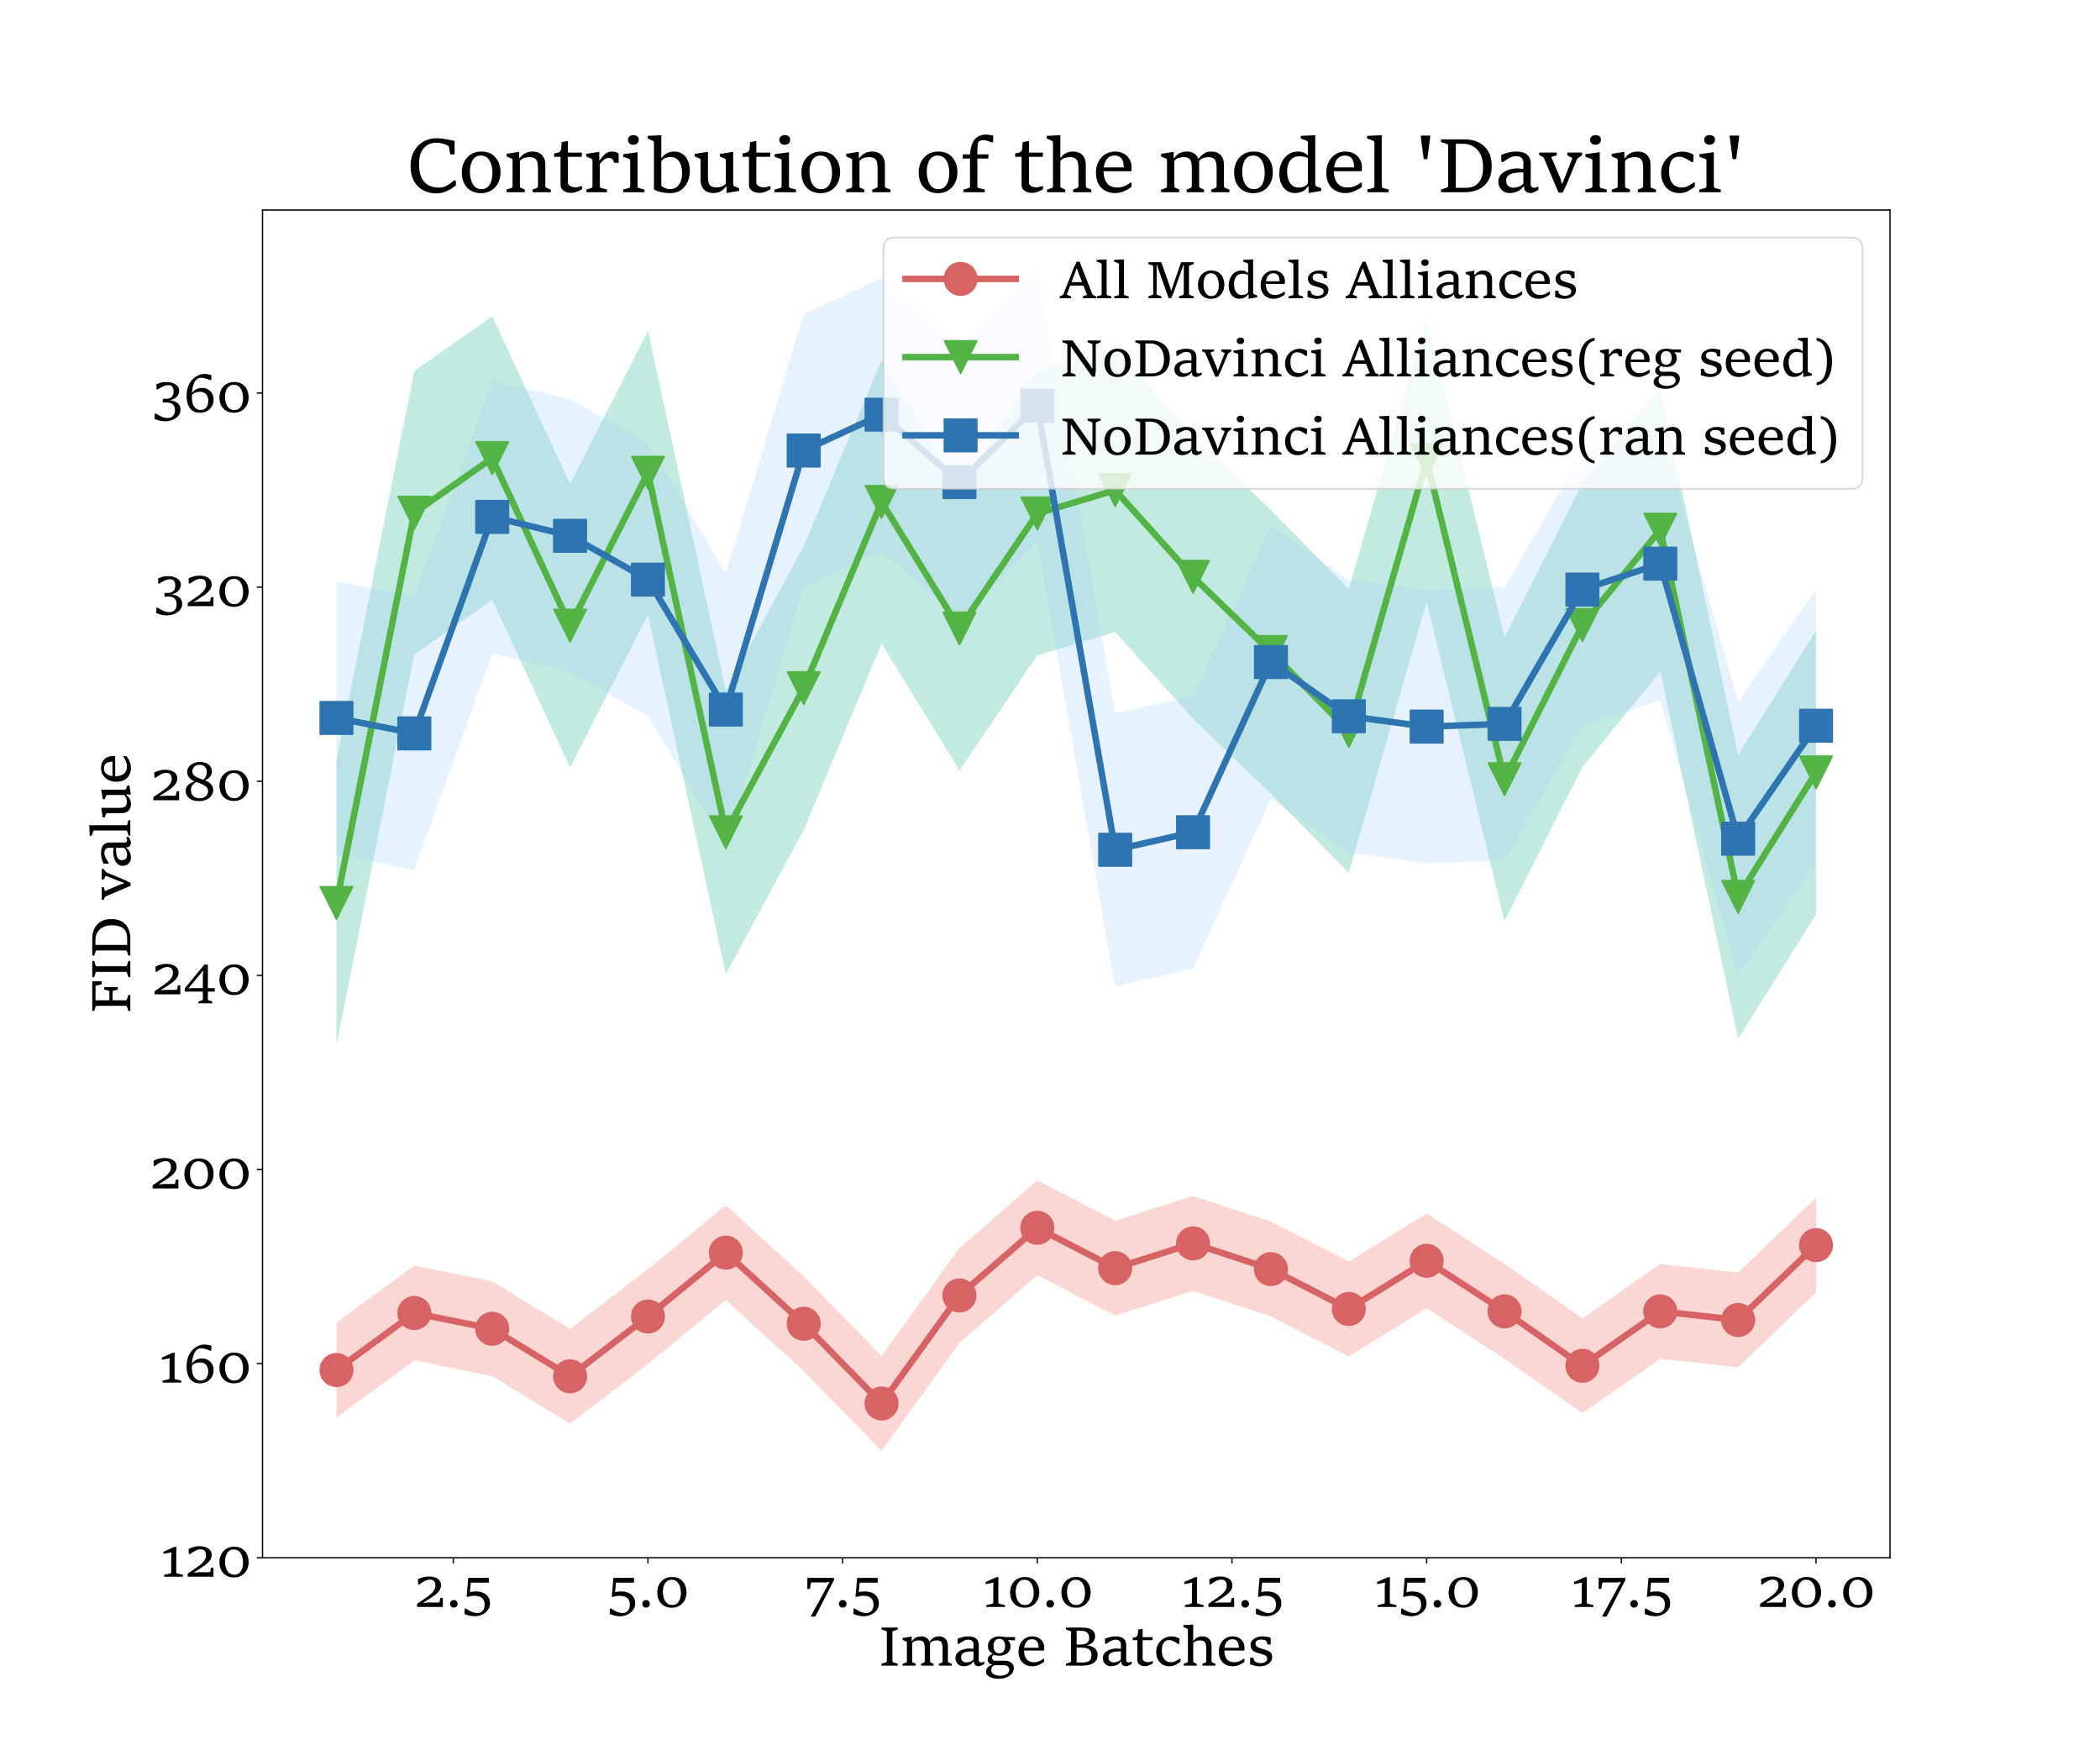 <?xml version="1.0" encoding="utf-8" standalone="no"?>
<!DOCTYPE svg PUBLIC "-//W3C//DTD SVG 1.1//EN"
  "http://www.w3.org/Graphics/SVG/1.1/DTD/svg11.dtd">
<svg xmlns:xlink="http://www.w3.org/1999/xlink" width="1296pt" height="1080pt" viewBox="0 0 1296 1080" xmlns="http://www.w3.org/2000/svg" version="1.1">
 <defs>
  <style type="text/css">*{stroke-linejoin: round; stroke-linecap: butt}</style>
 </defs>
 <g id="figure_1">
  <g id="patch_1">
   <path d="M 0 1080 
L 1296 1080 
L 1296 0 
L 0 0 
z
" style="fill: #ffffff"/>
  </g>
  <g id="axes_1">
   <g id="patch_2">
    <path d="M 162 961.2 
L 1166.4 961.2 
L 1166.4 129.6 
L 162 129.6 
z
" style="fill: #ffffff"/>
   </g>
   <g id="PolyCollection_1">
    <path d="M 207.655 816.145 
L 207.655 874.624 
L 255.712 839.42 
L 303.769 849.158 
L 351.827 878.471 
L 399.884 841.583 
L 447.942 802.192 
L 495.999 846.049 
L 544.056 895.233 
L 592.114 828.586 
L 640.171 786.833 
L 688.229 811.744 
L 736.286 796.46 
L 784.344 812.338 
L 832.401 836.934 
L 880.458 807.217 
L 928.516 838.393 
L 976.573 871.988 
L 1024.631 838.407 
L 1072.688 843.734 
L 1120.745 797.508 
L 1120.745 739.029 
L 1120.745 739.029 
L 1072.688 785.255 
L 1024.631 779.928 
L 976.573 813.509 
L 928.516 779.914 
L 880.458 748.739 
L 832.401 778.455 
L 784.344 753.859 
L 736.286 737.981 
L 688.229 753.266 
L 640.171 728.354 
L 592.114 770.107 
L 544.056 836.754 
L 495.999 787.57 
L 447.942 743.713 
L 399.884 783.104 
L 351.827 819.992 
L 303.769 790.679 
L 255.712 780.942 
L 207.655 816.145 
z
" clip-path="url(#pf6d5e40bae)" style="fill: #ef7a6d; fill-opacity: 0.3"/>
   </g>
   <g id="PolyCollection_2">
    <path d="M 207.655 469.619 
L 207.655 644.685 
L 255.712 403.898 
L 303.769 370.24 
L 351.827 473.599 
L 399.884 379.281 
L 447.942 601.068 
L 495.999 512.161 
L 544.056 397.217 
L 592.114 475.361 
L 640.171 404.382 
L 688.229 390.017 
L 736.286 443.468 
L 784.344 489.831 
L 832.401 538.59 
L 880.458 371.347 
L 928.516 568.336 
L 976.573 473.233 
L 1024.631 414.384 
L 1072.688 640.943 
L 1120.745 564.159 
L 1120.745 389.093 
L 1120.745 389.093 
L 1072.688 465.878 
L 1024.631 239.318 
L 976.573 298.167 
L 928.516 393.27 
L 880.458 196.281 
L 832.401 363.524 
L 784.344 314.765 
L 736.286 268.402 
L 688.229 214.951 
L 640.171 229.317 
L 592.114 300.295 
L 544.056 222.152 
L 495.999 337.095 
L 447.942 426.002 
L 399.884 204.216 
L 351.827 298.533 
L 303.769 195.174 
L 255.712 228.832 
L 207.655 469.619 
z
" clip-path="url(#pf6d5e40bae)" style="fill: #32b897; fill-opacity: 0.3"/>
   </g>
   <g id="PolyCollection_3">
    <path d="M 207.655 358.765 
L 207.655 527.253 
L 255.712 536.769 
L 303.769 403.196 
L 351.827 414.857 
L 399.884 441.883 
L 447.942 522.093 
L 495.999 362.254 
L 544.056 340.111 
L 592.114 381.715 
L 640.171 334.546 
L 688.229 608.594 
L 736.286 597.779 
L 784.344 492.761 
L 832.401 526.208 
L 880.458 532.601 
L 928.516 530.912 
L 976.573 448.067 
L 1024.631 432.026 
L 1072.688 601.756 
L 1120.745 532.051 
L 1120.745 363.564 
L 1120.745 363.564 
L 1072.688 433.268 
L 1024.631 263.538 
L 976.573 279.58 
L 928.516 362.424 
L 880.458 364.114 
L 832.401 357.721 
L 784.344 324.274 
L 736.286 429.291 
L 688.229 440.106 
L 640.171 166.059 
L 592.114 213.228 
L 544.056 171.623 
L 495.999 193.766 
L 447.942 353.605 
L 399.884 273.395 
L 351.827 246.369 
L 303.769 234.708 
L 255.712 368.282 
L 207.655 358.765 
z
" clip-path="url(#pf6d5e40bae)" style="fill: #aad2f9; fill-opacity: 0.3"/>
   </g>
   <g id="PathCollection_1">
    <defs>
     <path id="m4ffcd7ce6c" d="M 0 3 
C 0.796 3 1.559 2.684 2.121 2.121 
C 2.684 1.559 3 0.796 3 0 
C 3 -0.796 2.684 -1.559 2.121 -2.121 
C 1.559 -2.684 0.796 -3 0 -3 
C -0.796 -3 -1.559 -2.684 -2.121 -2.121 
C -2.684 -1.559 -3 -0.796 -3 0 
C -3 0.796 -2.684 1.559 -2.121 2.121 
C -1.559 2.684 -0.796 3 0 3 
z
" style="stroke: #fcac68"/>
    </defs>
    <g clip-path="url(#pf6d5e40bae)">
     <use xlink:href="#m4ffcd7ce6c" x="207.655" y="845.385" style="fill: #fcac68; stroke: #fcac68"/>
     <use xlink:href="#m4ffcd7ce6c" x="255.712" y="810.181" style="fill: #fcac68; stroke: #fcac68"/>
     <use xlink:href="#m4ffcd7ce6c" x="303.769" y="819.918" style="fill: #fcac68; stroke: #fcac68"/>
     <use xlink:href="#m4ffcd7ce6c" x="351.827" y="849.232" style="fill: #fcac68; stroke: #fcac68"/>
     <use xlink:href="#m4ffcd7ce6c" x="399.884" y="812.344" style="fill: #fcac68; stroke: #fcac68"/>
     <use xlink:href="#m4ffcd7ce6c" x="447.942" y="772.952" style="fill: #fcac68; stroke: #fcac68"/>
     <use xlink:href="#m4ffcd7ce6c" x="495.999" y="816.81" style="fill: #fcac68; stroke: #fcac68"/>
     <use xlink:href="#m4ffcd7ce6c" x="544.056" y="865.994" style="fill: #fcac68; stroke: #fcac68"/>
     <use xlink:href="#m4ffcd7ce6c" x="592.114" y="799.347" style="fill: #fcac68; stroke: #fcac68"/>
     <use xlink:href="#m4ffcd7ce6c" x="640.171" y="757.593" style="fill: #fcac68; stroke: #fcac68"/>
     <use xlink:href="#m4ffcd7ce6c" x="688.229" y="782.505" style="fill: #fcac68; stroke: #fcac68"/>
     <use xlink:href="#m4ffcd7ce6c" x="736.286" y="767.221" style="fill: #fcac68; stroke: #fcac68"/>
     <use xlink:href="#m4ffcd7ce6c" x="784.344" y="783.099" style="fill: #fcac68; stroke: #fcac68"/>
     <use xlink:href="#m4ffcd7ce6c" x="832.401" y="807.695" style="fill: #fcac68; stroke: #fcac68"/>
     <use xlink:href="#m4ffcd7ce6c" x="880.458" y="777.978" style="fill: #fcac68; stroke: #fcac68"/>
     <use xlink:href="#m4ffcd7ce6c" x="928.516" y="809.153" style="fill: #fcac68; stroke: #fcac68"/>
     <use xlink:href="#m4ffcd7ce6c" x="976.573" y="842.749" style="fill: #fcac68; stroke: #fcac68"/>
     <use xlink:href="#m4ffcd7ce6c" x="1024.631" y="809.168" style="fill: #fcac68; stroke: #fcac68"/>
     <use xlink:href="#m4ffcd7ce6c" x="1072.688" y="814.495" style="fill: #fcac68; stroke: #fcac68"/>
     <use xlink:href="#m4ffcd7ce6c" x="1120.745" y="768.269" style="fill: #fcac68; stroke: #fcac68"/>
    </g>
   </g>
   <g id="PathCollection_2">
    <defs>
     <path id="m53abf0923a" d="M 0 3 
C 0.796 3 1.559 2.684 2.121 2.121 
C 2.684 1.559 3 0.796 3 0 
C 3 -0.796 2.684 -1.559 2.121 -2.121 
C 1.559 -2.684 0.796 -3 0 -3 
C -0.796 -3 -1.559 -2.684 -2.121 -2.121 
C -2.684 -1.559 -3 -0.796 -3 0 
C -3 0.796 -2.684 1.559 -2.121 2.121 
C -1.559 2.684 -0.796 3 0 3 
z
" style="stroke: #26a03e"/>
    </defs>
    <g clip-path="url(#pf6d5e40bae)">
     <use xlink:href="#m53abf0923a" x="207.655" y="557.152" style="fill: #26a03e; stroke: #26a03e"/>
     <use xlink:href="#m53abf0923a" x="255.712" y="316.365" style="fill: #26a03e; stroke: #26a03e"/>
     <use xlink:href="#m53abf0923a" x="303.769" y="282.707" style="fill: #26a03e; stroke: #26a03e"/>
     <use xlink:href="#m53abf0923a" x="351.827" y="386.066" style="fill: #26a03e; stroke: #26a03e"/>
     <use xlink:href="#m53abf0923a" x="399.884" y="291.749" style="fill: #26a03e; stroke: #26a03e"/>
     <use xlink:href="#m53abf0923a" x="447.942" y="513.535" style="fill: #26a03e; stroke: #26a03e"/>
     <use xlink:href="#m53abf0923a" x="495.999" y="424.628" style="fill: #26a03e; stroke: #26a03e"/>
     <use xlink:href="#m53abf0923a" x="544.056" y="309.684" style="fill: #26a03e; stroke: #26a03e"/>
     <use xlink:href="#m53abf0923a" x="592.114" y="387.828" style="fill: #26a03e; stroke: #26a03e"/>
     <use xlink:href="#m53abf0923a" x="640.171" y="316.85" style="fill: #26a03e; stroke: #26a03e"/>
     <use xlink:href="#m53abf0923a" x="688.229" y="302.484" style="fill: #26a03e; stroke: #26a03e"/>
     <use xlink:href="#m53abf0923a" x="736.286" y="355.935" style="fill: #26a03e; stroke: #26a03e"/>
     <use xlink:href="#m53abf0923a" x="784.344" y="402.298" style="fill: #26a03e; stroke: #26a03e"/>
     <use xlink:href="#m53abf0923a" x="832.401" y="451.057" style="fill: #26a03e; stroke: #26a03e"/>
     <use xlink:href="#m53abf0923a" x="880.458" y="283.814" style="fill: #26a03e; stroke: #26a03e"/>
     <use xlink:href="#m53abf0923a" x="928.516" y="480.803" style="fill: #26a03e; stroke: #26a03e"/>
     <use xlink:href="#m53abf0923a" x="976.573" y="385.7" style="fill: #26a03e; stroke: #26a03e"/>
     <use xlink:href="#m53abf0923a" x="1024.631" y="326.851" style="fill: #26a03e; stroke: #26a03e"/>
     <use xlink:href="#m53abf0923a" x="1072.688" y="553.41" style="fill: #26a03e; stroke: #26a03e"/>
     <use xlink:href="#m53abf0923a" x="1120.745" y="476.626" style="fill: #26a03e; stroke: #26a03e"/>
    </g>
   </g>
   <g id="PathCollection_3">
    <defs>
     <path id="m3ba0f666a5" d="M 0 3 
C 0.796 3 1.559 2.684 2.121 2.121 
C 2.684 1.559 3 0.796 3 0 
C 3 -0.796 2.684 -1.559 2.121 -2.121 
C 1.559 -2.684 0.796 -3 0 -3 
C -0.796 -3 -1.559 -2.684 -2.121 -2.121 
C -2.684 -1.559 -3 -0.796 -3 0 
C -3 0.796 -2.684 1.559 -2.121 2.121 
C -1.559 2.684 -0.796 3 0 3 
z
" style="stroke: #2e74b0"/>
    </defs>
    <g clip-path="url(#pf6d5e40bae)">
     <use xlink:href="#m3ba0f666a5" x="207.655" y="443.009" style="fill: #2e74b0; stroke: #2e74b0"/>
     <use xlink:href="#m3ba0f666a5" x="255.712" y="452.526" style="fill: #2e74b0; stroke: #2e74b0"/>
     <use xlink:href="#m3ba0f666a5" x="303.769" y="318.952" style="fill: #2e74b0; stroke: #2e74b0"/>
     <use xlink:href="#m3ba0f666a5" x="351.827" y="330.613" style="fill: #2e74b0; stroke: #2e74b0"/>
     <use xlink:href="#m3ba0f666a5" x="399.884" y="357.639" style="fill: #2e74b0; stroke: #2e74b0"/>
     <use xlink:href="#m3ba0f666a5" x="447.942" y="437.849" style="fill: #2e74b0; stroke: #2e74b0"/>
     <use xlink:href="#m3ba0f666a5" x="495.999" y="278.01" style="fill: #2e74b0; stroke: #2e74b0"/>
     <use xlink:href="#m3ba0f666a5" x="544.056" y="255.867" style="fill: #2e74b0; stroke: #2e74b0"/>
     <use xlink:href="#m3ba0f666a5" x="592.114" y="297.472" style="fill: #2e74b0; stroke: #2e74b0"/>
     <use xlink:href="#m3ba0f666a5" x="640.171" y="250.302" style="fill: #2e74b0; stroke: #2e74b0"/>
     <use xlink:href="#m3ba0f666a5" x="688.229" y="524.35" style="fill: #2e74b0; stroke: #2e74b0"/>
     <use xlink:href="#m3ba0f666a5" x="736.286" y="513.535" style="fill: #2e74b0; stroke: #2e74b0"/>
     <use xlink:href="#m3ba0f666a5" x="784.344" y="408.518" style="fill: #2e74b0; stroke: #2e74b0"/>
     <use xlink:href="#m3ba0f666a5" x="832.401" y="441.965" style="fill: #2e74b0; stroke: #2e74b0"/>
     <use xlink:href="#m3ba0f666a5" x="880.458" y="448.357" style="fill: #2e74b0; stroke: #2e74b0"/>
     <use xlink:href="#m3ba0f666a5" x="928.516" y="446.668" style="fill: #2e74b0; stroke: #2e74b0"/>
     <use xlink:href="#m3ba0f666a5" x="976.573" y="363.823" style="fill: #2e74b0; stroke: #2e74b0"/>
     <use xlink:href="#m3ba0f666a5" x="1024.631" y="347.782" style="fill: #2e74b0; stroke: #2e74b0"/>
     <use xlink:href="#m3ba0f666a5" x="1072.688" y="517.512" style="fill: #2e74b0; stroke: #2e74b0"/>
     <use xlink:href="#m3ba0f666a5" x="1120.745" y="447.808" style="fill: #2e74b0; stroke: #2e74b0"/>
    </g>
   </g>
   <g id="matplotlib.axis_1">
    <g id="xtick_1">
     <g id="line2d_1">
      <defs>
       <path id="m2d83118fd9" d="M 0 0 
L 0 3.5 
" style="stroke: #000000; stroke-width: 0.8"/>
      </defs>
      <g>
       <use xlink:href="#m2d83118fd9" x="279.741" y="961.2" style="stroke: #000000; stroke-width: 0.8"/>
      </g>
     </g>
     <g id="text_1">
      <!-- 2.5 -->
      <g transform="translate(255.532 991.575) scale(0.34 -0.34)">
       <defs>
        <path id="SitkaText-32" d="M 341 0 
L 341 353 
Q 785 657 1163 910 
Q 1542 1163 1825 1400 
Q 2108 1638 2264 1884 
Q 2421 2130 2421 2415 
Q 2421 2756 2267 2929 
Q 2113 3103 1781 3103 
Q 1610 3103 1433 3040 
Q 1257 2978 1095 2885 
Q 933 2793 803 2703 
Q 674 2614 597 2557 
L 467 2557 
L 444 3149 
Q 543 3197 721 3269 
Q 899 3342 1140 3400 
Q 1382 3459 1673 3459 
Q 2065 3459 2379 3348 
Q 2694 3237 2877 3018 
Q 3061 2799 3061 2469 
Q 3061 2159 2904 1910 
Q 2748 1661 2472 1436 
Q 2196 1212 1836 985 
Q 1476 759 1070 498 
L 1070 455 
L 1553 506 
L 2751 506 
Q 2822 506 2860 539 
Q 2899 572 2910 629 
L 2978 1018 
L 3265 1018 
L 3265 0 
L 341 0 
z
" transform="scale(0.016)"/>
        <path id="SitkaText-2e" d="M 518 356 
Q 518 538 643 663 
Q 768 788 950 788 
Q 1132 788 1257 663 
Q 1382 538 1382 356 
Q 1382 174 1257 51 
Q 1132 -71 950 -71 
Q 768 -71 643 51 
Q 518 174 518 356 
z
" transform="scale(0.016)"/>
        <path id="SitkaText-35" d="M 316 -794 
L 339 -176 
L 472 -176 
Q 549 -228 685 -313 
Q 822 -398 997 -483 
Q 1172 -569 1367 -627 
Q 1562 -686 1758 -686 
Q 2034 -686 2220 -565 
Q 2406 -444 2503 -232 
Q 2600 -20 2600 250 
Q 2600 609 2459 835 
Q 2318 1061 2055 1166 
Q 1792 1271 1422 1271 
Q 1203 1271 992 1225 
Q 782 1180 688 1149 
L 552 1152 
L 740 3297 
L 3075 3297 
L 3075 2762 
L 1027 2762 
L 925 1675 
Q 1058 1718 1247 1741 
Q 1437 1764 1584 1764 
Q 2051 1764 2416 1613 
Q 2782 1462 2994 1157 
Q 3206 853 3206 393 
Q 3206 68 3062 -196 
Q 2918 -461 2676 -651 
Q 2435 -842 2137 -946 
Q 1840 -1050 1533 -1050 
Q 1229 -1050 990 -1001 
Q 751 -953 582 -892 
Q 413 -831 316 -794 
z
" transform="scale(0.016)"/>
       </defs>
       <use xlink:href="#SitkaText-32"/>
       <use xlink:href="#SitkaText-2e" x="57.022"/>
       <use xlink:href="#SitkaText-35" x="86.533"/>
      </g>
     </g>
    </g>
    <g id="xtick_2">
     <g id="line2d_2">
      <g>
       <use xlink:href="#m2d83118fd9" x="399.884" y="961.2" style="stroke: #000000; stroke-width: 0.8"/>
      </g>
     </g>
     <g id="text_2">
      <!-- 5.0 -->
      <g transform="translate(374.549 991.575) scale(0.34 -0.34)">
       <defs>
        <path id="SitkaText-30" d="M 2022 -85 
Q 1533 -85 1163 125 
Q 794 336 586 727 
Q 378 1118 378 1653 
Q 378 2145 583 2541 
Q 788 2938 1163 3170 
Q 1539 3402 2051 3402 
Q 2608 3402 2971 3159 
Q 3334 2916 3513 2519 
Q 3692 2122 3692 1664 
Q 3692 1175 3488 778 
Q 3285 381 2911 148 
Q 2537 -85 2022 -85 
z
M 2065 228 
Q 2355 228 2547 351 
Q 2739 475 2851 677 
Q 2964 879 3012 1118 
Q 3061 1357 3061 1587 
Q 3061 1960 2954 2304 
Q 2847 2648 2615 2867 
Q 2384 3086 2005 3086 
Q 1718 3086 1526 2959 
Q 1334 2833 1221 2629 
Q 1109 2426 1061 2187 
Q 1013 1948 1013 1721 
Q 1013 1468 1065 1206 
Q 1118 944 1239 722 
Q 1360 501 1563 364 
Q 1766 228 2065 228 
z
" transform="scale(0.016)"/>
       </defs>
       <use xlink:href="#SitkaText-35"/>
       <use xlink:href="#SitkaText-2e" x="55.867"/>
       <use xlink:href="#SitkaText-30" x="85.378"/>
      </g>
     </g>
    </g>
    <g id="xtick_3">
     <g id="line2d_3">
      <g>
       <use xlink:href="#m2d83118fd9" x="520.028" y="961.2" style="stroke: #000000; stroke-width: 0.8"/>
      </g>
     </g>
     <g id="text_3">
      <!-- 7.5 -->
      <g transform="translate(496.098 991.575) scale(0.34 -0.34)">
       <defs>
        <path id="SitkaText-37" d="M 768 -1089 
L 2887 2782 
L 2887 2836 
L 2515 2788 
L 939 2788 
Q 816 2788 794 2668 
L 694 2051 
L 393 2051 
L 393 3297 
L 3422 3297 
L 3422 3066 
L 1297 -1089 
L 768 -1089 
z
" transform="scale(0.016)"/>
       </defs>
       <use xlink:href="#SitkaText-37"/>
       <use xlink:href="#SitkaText-2e" x="55.378"/>
       <use xlink:href="#SitkaText-35" x="84.889"/>
      </g>
     </g>
    </g>
    <g id="xtick_4">
     <g id="line2d_4">
      <g>
       <use xlink:href="#m2d83118fd9" x="640.171" y="961.2" style="stroke: #000000; stroke-width: 0.8"/>
      </g>
     </g>
     <g id="text_4">
      <!-- 10.0 -->
      <g transform="translate(605.717 991.575) scale(0.34 -0.34)">
       <defs>
        <path id="SitkaText-31" d="M 543 0 
L 543 213 
L 1220 367 
Q 1272 381 1304 416 
Q 1337 452 1337 515 
L 1337 2341 
L 1374 2759 
L 1326 2759 
L 469 2586 
L 469 2833 
L 1684 3379 
L 1934 3379 
Q 1923 3180 1917 2915 
Q 1912 2651 1912 2432 
L 1912 515 
Q 1912 449 1941 415 
Q 1971 381 2022 367 
L 2668 213 
L 2668 0 
L 543 0 
z
" transform="scale(0.016)"/>
       </defs>
       <use xlink:href="#SitkaText-31"/>
       <use xlink:href="#SitkaText-30" x="45.867"/>
       <use xlink:href="#SitkaText-2e" x="109.511"/>
       <use xlink:href="#SitkaText-30" x="139.022"/>
      </g>
     </g>
    </g>
    <g id="xtick_5">
     <g id="line2d_5">
      <g>
       <use xlink:href="#m2d83118fd9" x="760.315" y="961.2" style="stroke: #000000; stroke-width: 0.8"/>
      </g>
     </g>
     <g id="text_5">
      <!-- 12.5 -->
      <g transform="translate(728.307 991.575) scale(0.34 -0.34)">
       <use xlink:href="#SitkaText-31"/>
       <use xlink:href="#SitkaText-32" x="45.867"/>
       <use xlink:href="#SitkaText-2e" x="102.889"/>
       <use xlink:href="#SitkaText-35" x="132.4"/>
      </g>
     </g>
    </g>
    <g id="xtick_6">
     <g id="line2d_6">
      <g>
       <use xlink:href="#m2d83118fd9" x="880.458" y="961.2" style="stroke: #000000; stroke-width: 0.8"/>
      </g>
     </g>
     <g id="text_6">
      <!-- 15.0 -->
      <g transform="translate(847.324 991.575) scale(0.34 -0.34)">
       <use xlink:href="#SitkaText-31"/>
       <use xlink:href="#SitkaText-35" x="45.867"/>
       <use xlink:href="#SitkaText-2e" x="101.733"/>
       <use xlink:href="#SitkaText-30" x="131.244"/>
      </g>
     </g>
    </g>
    <g id="xtick_7">
     <g id="line2d_7">
      <g>
       <use xlink:href="#m2d83118fd9" x="1000.602" y="961.2" style="stroke: #000000; stroke-width: 0.8"/>
      </g>
     </g>
     <g id="text_7">
      <!-- 17.5 -->
      <g transform="translate(968.873 991.575) scale(0.34 -0.34)">
       <use xlink:href="#SitkaText-31"/>
       <use xlink:href="#SitkaText-37" x="45.867"/>
       <use xlink:href="#SitkaText-2e" x="101.244"/>
       <use xlink:href="#SitkaText-35" x="130.756"/>
      </g>
     </g>
    </g>
    <g id="xtick_8">
     <g id="line2d_8">
      <g>
       <use xlink:href="#m2d83118fd9" x="1120.745" y="961.2" style="stroke: #000000; stroke-width: 0.8"/>
      </g>
     </g>
     <g id="text_8">
      <!-- 20.0 -->
      <g transform="translate(1084.397 991.575) scale(0.34 -0.34)">
       <use xlink:href="#SitkaText-32"/>
       <use xlink:href="#SitkaText-30" x="57.022"/>
       <use xlink:href="#SitkaText-2e" x="120.667"/>
       <use xlink:href="#SitkaText-30" x="150.178"/>
      </g>
     </g>
    </g>
    <g id="text_9">
     <!-- Image Batches -->
     <g transform="translate(542.213 1027.789) scale(0.36 -0.36)">
      <defs>
       <path id="SitkaText-49" d="M 316 0 
L 316 213 
L 777 353 
Q 828 370 856 401 
Q 885 432 885 495 
L 885 3590 
Q 885 3649 853 3680 
Q 822 3712 777 3726 
L 316 3871 
L 316 4079 
L 2051 4079 
L 2051 3871 
L 1593 3726 
Q 1547 3712 1514 3679 
Q 1482 3647 1482 3590 
L 1482 495 
Q 1482 432 1514 399 
Q 1547 367 1593 353 
L 2051 213 
L 2051 0 
L 316 0 
z
" transform="scale(0.016)"/>
       <path id="SitkaText-6d" d="M 2236 0 
L 2236 208 
L 2520 319 
Q 2569 338 2601 371 
Q 2634 404 2634 469 
L 2634 1863 
Q 2634 2130 2587 2319 
Q 2540 2509 2405 2608 
Q 2270 2708 2000 2708 
Q 1818 2708 1617 2647 
Q 1417 2586 1286 2415 
L 1286 461 
Q 1286 401 1320 371 
Q 1354 341 1400 321 
L 1664 208 
L 1664 0 
L 262 0 
L 262 208 
L 609 319 
Q 654 333 687 367 
Q 720 401 720 461 
L 720 2469 
Q 720 2532 685 2564 
Q 651 2597 597 2617 
L 262 2756 
L 262 2961 
L 1235 3118 
L 1235 2631 
L 1272 2631 
Q 1519 2958 1765 3049 
Q 2011 3140 2247 3140 
Q 2446 3140 2624 3083 
Q 2802 3026 2938 2894 
Q 3075 2762 3149 2534 
L 3200 2495 
L 3200 469 
Q 3200 401 3234 372 
Q 3268 344 3314 321 
L 3573 208 
L 3573 0 
L 2236 0 
z
M 4142 0 
L 4142 208 
L 4435 319 
Q 4483 338 4515 371 
Q 4548 404 4548 469 
L 4548 1863 
Q 4548 2130 4501 2319 
Q 4454 2509 4317 2608 
Q 4181 2708 3908 2708 
Q 3732 2708 3517 2638 
Q 3302 2569 3172 2369 
L 3095 2503 
Q 3311 2805 3496 2938 
Q 3681 3072 3844 3106 
Q 4008 3140 4156 3140 
Q 4417 3140 4635 3033 
Q 4853 2927 4983 2699 
Q 5114 2472 5114 2108 
L 5114 469 
Q 5114 404 5148 371 
Q 5183 338 5228 321 
L 5535 208 
L 5535 0 
L 4142 0 
z
" transform="scale(0.016)"/>
       <path id="SitkaText-61" d="M 1198 -60 
Q 922 -60 725 62 
Q 529 185 424 380 
Q 319 575 319 796 
Q 319 1089 464 1289 
Q 609 1490 836 1611 
Q 1064 1732 1317 1786 
Q 1570 1840 1786 1840 
Q 1829 1840 1924 1831 
Q 2020 1823 2116 1813 
Q 2213 1803 2250 1798 
L 2253 2219 
Q 2256 2540 2095 2662 
Q 1934 2785 1681 2785 
Q 1536 2785 1391 2735 
Q 1246 2685 1112 2609 
Q 979 2534 866 2457 
Q 754 2381 674 2330 
L 560 2330 
L 541 2884 
Q 705 2947 877 3005 
Q 1050 3063 1253 3101 
Q 1456 3140 1715 3140 
Q 1994 3140 2247 3059 
Q 2500 2978 2662 2766 
Q 2825 2554 2822 2159 
L 2816 580 
Q 2816 475 2900 408 
Q 2984 341 3086 341 
Q 3143 341 3221 369 
Q 3300 398 3365 430 
L 3411 430 
L 3411 191 
Q 3357 151 3253 91 
Q 3149 31 3035 -14 
Q 2921 -60 2830 -60 
Q 2563 -60 2430 65 
Q 2298 191 2298 458 
L 2261 458 
Q 2105 236 1913 125 
Q 1721 14 1533 -23 
Q 1345 -60 1198 -60 
z
M 1476 350 
Q 1661 350 1893 428 
Q 2125 506 2250 677 
L 2250 1536 
Q 1855 1536 1556 1486 
Q 1257 1436 1091 1299 
Q 925 1163 925 899 
Q 925 686 1010 566 
Q 1095 447 1223 398 
Q 1351 350 1476 350 
z
" transform="scale(0.016)"/>
       <path id="SitkaText-67" d="M 1624 1064 
Q 1454 1064 1297 1095 
Q 1141 1126 1067 1158 
Q 996 1135 930 1052 
Q 865 970 865 845 
Q 865 737 934 646 
Q 1004 555 1092 529 
L 2156 529 
Q 2549 529 2778 411 
Q 3007 293 3105 115 
Q 3203 -63 3203 -247 
Q 3203 -586 2987 -847 
Q 2771 -1109 2404 -1257 
Q 2037 -1405 1584 -1405 
Q 1198 -1405 889 -1315 
Q 580 -1226 402 -1052 
Q 225 -879 225 -631 
Q 225 -341 414 -169 
Q 603 3 853 65 
L 853 102 
Q 754 134 648 202 
Q 543 270 470 378 
Q 398 486 398 640 
Q 398 819 480 943 
Q 563 1067 685 1141 
Q 808 1215 927 1240 
L 927 1271 
Q 822 1334 705 1438 
Q 589 1542 509 1701 
Q 430 1860 430 2082 
Q 430 2389 579 2628 
Q 728 2867 1002 3003 
Q 1277 3140 1650 3140 
Q 1852 3140 2014 3117 
Q 2176 3095 2330 3061 
L 3337 3061 
L 3320 2702 
L 2591 2748 
L 2591 2722 
Q 2708 2580 2779 2440 
Q 2850 2301 2850 2074 
Q 2850 1641 2528 1352 
Q 2207 1064 1624 1064 
z
M 1630 1326 
Q 1835 1326 1977 1414 
Q 2119 1502 2194 1677 
Q 2270 1852 2270 2116 
Q 2270 2497 2095 2685 
Q 1920 2873 1633 2873 
Q 1471 2873 1334 2796 
Q 1198 2719 1114 2552 
Q 1030 2386 1030 2113 
Q 1030 1715 1196 1520 
Q 1363 1326 1630 1326 
z
M 1715 -1081 
Q 1960 -1081 2189 -1017 
Q 2418 -953 2567 -806 
Q 2717 -660 2717 -418 
Q 2717 -259 2576 -104 
Q 2435 51 2113 51 
L 1129 51 
Q 1016 20 900 -108 
Q 785 -236 785 -472 
Q 785 -651 880 -770 
Q 976 -890 1124 -957 
Q 1272 -1024 1431 -1052 
Q 1590 -1081 1715 -1081 
z
" transform="scale(0.016)"/>
       <path id="SitkaText-65" d="M 1741 -65 
Q 1328 -65 995 115 
Q 663 296 469 648 
Q 276 1001 276 1513 
Q 276 1971 462 2339 
Q 649 2708 980 2924 
Q 1311 3140 1749 3140 
Q 2153 3140 2439 2972 
Q 2725 2805 2877 2529 
Q 3029 2253 3029 1929 
Q 3029 1892 3026 1833 
Q 3024 1775 3019 1718 
Q 3015 1661 3004 1621 
L 825 1621 
L 842 1917 
L 2424 1917 
Q 2424 2196 2354 2401 
Q 2284 2606 2129 2718 
Q 1974 2830 1715 2830 
Q 1465 2830 1300 2723 
Q 1135 2617 1039 2440 
Q 944 2264 904 2055 
Q 865 1846 865 1644 
Q 865 1283 968 993 
Q 1072 703 1308 533 
Q 1545 364 1943 364 
Q 2162 364 2352 428 
Q 2543 492 2694 580 
Q 2845 668 2941 742 
L 3021 742 
L 3021 415 
Q 2808 242 2469 88 
Q 2131 -65 1741 -65 
z
" transform="scale(0.016)"/>
       <path id="SitkaText-20" transform="scale(0.016)"/>
       <path id="SitkaText-42" d="M 316 0 
L 316 213 
L 754 353 
Q 802 367 832 399 
Q 862 432 862 495 
L 862 3590 
Q 862 3649 830 3680 
Q 799 3712 754 3726 
L 316 3871 
L 316 4079 
L 1957 4079 
Q 2557 4079 2877 3949 
Q 3197 3820 3318 3614 
Q 3439 3408 3439 3174 
Q 3439 2788 3206 2533 
Q 2973 2278 2574 2179 
L 2574 2162 
Q 2901 2145 3157 2021 
Q 3413 1897 3561 1684 
Q 3709 1471 3709 1180 
Q 3709 828 3569 599 
Q 3430 370 3191 239 
Q 2953 108 2655 54 
Q 2358 0 2042 0 
L 316 0 
z
M 1459 3738 
L 1459 2258 
L 1752 2258 
Q 2350 2258 2579 2440 
Q 2808 2623 2808 2938 
Q 2808 3359 2584 3548 
Q 2361 3738 1869 3738 
L 1459 3738 
z
M 1459 1931 
L 1459 341 
L 2108 341 
Q 2586 341 2817 517 
Q 3049 694 3049 1089 
Q 3049 1556 2803 1743 
Q 2557 1931 1968 1931 
L 1459 1931 
z
" transform="scale(0.016)"/>
       <path id="SitkaText-74" d="M 2293 3055 
L 2273 2731 
L 1212 2731 
L 1212 742 
Q 1212 609 1314 528 
Q 1417 447 1552 410 
Q 1687 373 1781 373 
Q 1880 373 2014 407 
Q 2148 441 2205 469 
L 2301 469 
L 2301 236 
Q 2250 202 2116 133 
Q 1983 65 1810 7 
Q 1638 -51 1465 -51 
Q 1246 -51 1058 21 
Q 870 94 756 229 
Q 643 364 643 555 
L 643 2731 
L 148 2731 
L 148 2992 
Q 310 3018 429 3048 
Q 549 3078 620 3166 
Q 691 3254 703 3450 
L 731 3868 
L 1212 3959 
L 1212 3055 
L 2293 3055 
z
" transform="scale(0.016)"/>
       <path id="SitkaText-63" d="M 2805 759 
L 2890 759 
L 2890 435 
Q 2682 262 2386 98 
Q 2091 -65 1701 -65 
Q 1266 -65 950 135 
Q 634 336 462 685 
Q 290 1035 290 1485 
Q 290 1846 425 2147 
Q 560 2449 790 2671 
Q 1021 2893 1312 3014 
Q 1604 3135 1920 3135 
Q 2145 3135 2312 3092 
Q 2480 3049 2598 2993 
Q 2717 2938 2788 2904 
L 2768 2330 
L 2640 2330 
Q 2489 2418 2342 2514 
Q 2196 2611 2024 2678 
Q 1852 2745 1621 2745 
Q 1519 2745 1382 2692 
Q 1246 2640 1169 2554 
Q 1107 2483 1044 2373 
Q 981 2264 940 2079 
Q 899 1894 899 1601 
Q 899 1018 1155 692 
Q 1411 367 1900 367 
Q 2094 367 2263 434 
Q 2432 501 2568 593 
Q 2705 686 2805 759 
z
" transform="scale(0.016)"/>
       <path id="SitkaText-68" d="M 239 208 
L 583 321 
Q 640 341 667 371 
Q 694 401 694 458 
L 694 3834 
Q 694 3897 660 3929 
Q 626 3962 572 3985 
L 211 4147 
L 211 4349 
L 1263 4400 
L 1263 2790 
L 1263 2631 
Q 1434 2856 1599 2964 
Q 1764 3072 1926 3106 
Q 2088 3140 2244 3140 
Q 2515 3140 2738 3033 
Q 2961 2927 3093 2699 
Q 3226 2472 3226 2108 
L 3226 472 
Q 3226 404 3258 371 
Q 3291 338 3337 321 
L 3649 208 
L 3649 0 
L 2253 0 
L 2253 208 
L 2543 321 
Q 2591 338 2624 371 
Q 2657 404 2657 472 
L 2657 1863 
Q 2657 2130 2607 2319 
Q 2557 2509 2415 2608 
Q 2273 2708 1991 2708 
Q 1801 2708 1599 2647 
Q 1397 2586 1263 2415 
L 1263 461 
Q 1263 401 1293 372 
Q 1323 344 1374 321 
L 1641 208 
L 1641 0 
L 239 0 
L 239 208 
z
" transform="scale(0.016)"/>
       <path id="SitkaText-73" d="M 373 131 
L 373 856 
L 708 856 
L 799 580 
Q 819 523 854 483 
Q 890 444 930 421 
Q 1044 358 1202 315 
Q 1360 273 1516 273 
Q 1673 273 1829 321 
Q 1985 370 2090 473 
Q 2196 577 2196 745 
Q 2196 956 2068 1054 
Q 1940 1152 1707 1217 
Q 1547 1266 1388 1310 
Q 1229 1354 1075 1399 
Q 751 1496 583 1713 
Q 415 1931 415 2216 
Q 415 2486 593 2693 
Q 771 2901 1059 3020 
Q 1348 3140 1678 3140 
Q 1946 3140 2149 3103 
Q 2352 3066 2566 3007 
L 2577 2270 
L 2239 2270 
L 2145 2566 
Q 2131 2614 2092 2649 
Q 2054 2685 2014 2705 
Q 1917 2753 1799 2776 
Q 1681 2799 1553 2799 
Q 1294 2799 1120 2695 
Q 947 2591 947 2384 
Q 947 2170 1081 2056 
Q 1215 1943 1493 1857 
Q 1627 1818 1763 1776 
Q 1900 1735 2022 1698 
Q 2378 1593 2556 1416 
Q 2734 1240 2734 922 
Q 2734 612 2544 390 
Q 2355 168 2058 48 
Q 1761 -71 1431 -71 
Q 1112 -71 852 -5 
Q 592 60 373 131 
z
" transform="scale(0.016)"/>
      </defs>
      <use xlink:href="#SitkaText-49"/>
      <use xlink:href="#SitkaText-6d" x="36.978"/>
      <use xlink:href="#SitkaText-61" x="126.667"/>
      <use xlink:href="#SitkaText-67" x="180.622"/>
      <use xlink:href="#SitkaText-65" x="235.511"/>
      <use xlink:href="#SitkaText-20" x="287.644"/>
      <use xlink:href="#SitkaText-42" x="316.133"/>
      <use xlink:href="#SitkaText-61" x="379.333"/>
      <use xlink:href="#SitkaText-74" x="433.289"/>
      <use xlink:href="#SitkaText-63" x="471.244"/>
      <use xlink:href="#SitkaText-68" x="519.155"/>
      <use xlink:href="#SitkaText-65" x="578.844"/>
      <use xlink:href="#SitkaText-73" x="630.978"/>
     </g>
    </g>
   </g>
   <g id="matplotlib.axis_2">
    <g id="ytick_1">
     <g id="line2d_9">
      <defs>
       <path id="m76655ece8a" d="M 0 0 
L -3.5 0 
" style="stroke: #000000; stroke-width: 0.8"/>
      </defs>
      <g>
       <use xlink:href="#m76655ece8a" x="162" y="961.2" style="stroke: #000000; stroke-width: 0.8"/>
      </g>
     </g>
     <g id="text_10">
      <!-- 120 -->
      <g transform="translate(98.379 972.888) scale(0.34 -0.34)">
       <use xlink:href="#SitkaText-31"/>
       <use xlink:href="#SitkaText-32" x="45.867"/>
       <use xlink:href="#SitkaText-30" x="102.889"/>
      </g>
     </g>
    </g>
    <g id="ytick_2">
     <g id="line2d_10">
      <g>
       <use xlink:href="#m76655ece8a" x="162" y="841.423" style="stroke: #000000; stroke-width: 0.8"/>
      </g>
     </g>
     <g id="text_11">
      <!-- 160 -->
      <g transform="translate(97.349 853.11) scale(0.34 -0.34)">
       <defs>
        <path id="SitkaText-36" d="M 1920 -88 
Q 1405 -88 1071 153 
Q 737 395 572 822 
Q 407 1249 407 1803 
Q 407 2560 640 3052 
Q 873 3544 1229 3843 
Q 1468 4045 1756 4178 
Q 2045 4312 2406 4312 
Q 2682 4312 2891 4266 
Q 3101 4221 3226 4181 
L 3203 3612 
L 3069 3612 
Q 2973 3661 2815 3723 
Q 2657 3786 2459 3833 
Q 2261 3880 2040 3880 
Q 1846 3880 1721 3814 
Q 1596 3749 1510 3666 
Q 1448 3607 1355 3467 
Q 1263 3328 1173 3065 
Q 1084 2802 1035 2369 
L 1001 2193 
L 1027 2179 
Q 1326 2534 1609 2635 
Q 1892 2736 2168 2736 
Q 2529 2736 2823 2571 
Q 3118 2406 3294 2104 
Q 3470 1803 3470 1397 
Q 3470 987 3276 650 
Q 3083 313 2735 112 
Q 2387 -88 1920 -88 
z
M 1977 230 
Q 2392 230 2628 506 
Q 2864 782 2864 1254 
Q 2864 1755 2618 2024 
Q 2372 2293 1914 2293 
Q 1656 2293 1425 2206 
Q 1195 2119 1027 1966 
Q 1018 1903 1014 1824 
Q 1010 1746 1010 1655 
Q 1010 1161 1145 845 
Q 1280 529 1500 379 
Q 1721 230 1977 230 
z
" transform="scale(0.016)"/>
       </defs>
       <use xlink:href="#SitkaText-31"/>
       <use xlink:href="#SitkaText-36" x="45.867"/>
       <use xlink:href="#SitkaText-30" x="105.911"/>
      </g>
     </g>
    </g>
    <g id="ytick_3">
     <g id="line2d_11">
      <g>
       <use xlink:href="#m76655ece8a" x="162" y="721.645" style="stroke: #000000; stroke-width: 0.8"/>
      </g>
     </g>
     <g id="text_12">
      <!-- 200 -->
      <g transform="translate(92.339 733.333) scale(0.34 -0.34)">
       <use xlink:href="#SitkaText-32"/>
       <use xlink:href="#SitkaText-30" x="57.022"/>
       <use xlink:href="#SitkaText-30" x="120.667"/>
      </g>
     </g>
    </g>
    <g id="ytick_4">
     <g id="line2d_12">
      <g>
       <use xlink:href="#m76655ece8a" x="162" y="601.868" style="stroke: #000000; stroke-width: 0.8"/>
      </g>
     </g>
     <g id="text_13">
      <!-- 240 -->
      <g transform="translate(93.529 613.556) scale(0.34 -0.34)">
       <defs>
        <path id="SitkaText-34" d="M 208 316 
L 208 688 
L 2432 3376 
L 2830 3376 
L 2827 -549 
Q 2827 -612 2855 -643 
Q 2884 -674 2938 -691 
L 3322 -811 
L 3322 -1018 
L 1752 -1018 
L 1752 -811 
L 2145 -691 
Q 2202 -674 2229 -643 
Q 2256 -612 2256 -549 
L 2256 2187 
L 2304 2660 
L 2256 2660 
L 646 714 
L 646 668 
L 1013 703 
L 3604 703 
L 3604 316 
L 208 316 
z
" transform="scale(0.016)"/>
       </defs>
       <use xlink:href="#SitkaText-32"/>
       <use xlink:href="#SitkaText-34" x="57.022"/>
       <use xlink:href="#SitkaText-30" x="117.156"/>
      </g>
     </g>
    </g>
    <g id="ytick_5">
     <g id="line2d_13">
      <g>
       <use xlink:href="#m76655ece8a" x="162" y="482.091" style="stroke: #000000; stroke-width: 0.8"/>
      </g>
     </g>
     <g id="text_14">
      <!-- 280 -->
      <g transform="translate(92.791 493.778) scale(0.34 -0.34)">
       <defs>
        <path id="SitkaText-38" d="M 1943 -97 
Q 1459 -97 1125 56 
Q 791 210 617 473 
Q 444 737 444 1070 
Q 444 1442 702 1708 
Q 961 1974 1456 2130 
Q 1024 2324 818 2595 
Q 612 2867 612 3194 
Q 612 3502 796 3762 
Q 981 4022 1311 4180 
Q 1641 4338 2077 4338 
Q 2497 4338 2797 4198 
Q 3098 4059 3258 3817 
Q 3419 3575 3419 3265 
Q 3419 2953 3224 2688 
Q 3029 2423 2617 2256 
Q 3109 2068 3338 1795 
Q 3567 1522 3567 1143 
Q 3567 816 3370 533 
Q 3174 250 2811 76 
Q 2449 -97 1943 -97 
z
M 2438 2318 
Q 2549 2421 2640 2539 
Q 2731 2657 2785 2816 
Q 2839 2975 2839 3197 
Q 2839 3553 2631 3787 
Q 2424 4022 2000 4022 
Q 1764 4022 1583 3925 
Q 1402 3829 1301 3662 
Q 1200 3496 1200 3285 
Q 1200 3063 1319 2904 
Q 1439 2745 1711 2610 
Q 1983 2475 2438 2318 
z
M 2034 219 
Q 2330 219 2541 327 
Q 2753 435 2868 623 
Q 2984 811 2984 1050 
Q 2984 1303 2834 1468 
Q 2685 1633 2386 1771 
Q 2088 1909 1633 2071 
Q 1368 1906 1201 1687 
Q 1035 1468 1035 1172 
Q 1035 737 1308 478 
Q 1582 219 2034 219 
z
" transform="scale(0.016)"/>
       </defs>
       <use xlink:href="#SitkaText-32"/>
       <use xlink:href="#SitkaText-38" x="57.022"/>
       <use xlink:href="#SitkaText-30" x="119.333"/>
      </g>
     </g>
    </g>
    <g id="ytick_6">
     <g id="line2d_14">
      <g>
       <use xlink:href="#m76655ece8a" x="162" y="362.313" style="stroke: #000000; stroke-width: 0.8"/>
      </g>
     </g>
     <g id="text_15">
      <!-- 320 -->
      <g transform="translate(94.889 374.001) scale(0.34 -0.34)">
       <defs>
        <path id="SitkaText-33" d="M 282 -791 
L 304 -174 
L 438 -174 
Q 518 -225 657 -310 
Q 797 -395 973 -482 
Q 1149 -569 1347 -627 
Q 1545 -686 1738 -686 
Q 2165 -686 2382 -442 
Q 2600 -199 2600 210 
Q 2600 458 2509 654 
Q 2418 850 2204 965 
Q 1991 1081 1627 1081 
L 1217 1081 
L 1217 1496 
L 1565 1496 
Q 1997 1496 2219 1699 
Q 2441 1903 2441 2332 
Q 2441 2642 2313 2844 
Q 2185 3046 1809 3046 
Q 1644 3046 1472 2992 
Q 1300 2938 1140 2857 
Q 981 2776 852 2695 
Q 723 2614 643 2560 
L 509 2560 
L 489 3146 
Q 632 3200 910 3301 
Q 1189 3402 1627 3402 
Q 2011 3402 2341 3287 
Q 2671 3172 2873 2951 
Q 3075 2731 3075 2412 
Q 3075 2233 2989 2026 
Q 2904 1820 2691 1638 
Q 2478 1456 2091 1351 
L 2091 1317 
Q 2276 1297 2473 1234 
Q 2671 1172 2840 1051 
Q 3009 930 3116 732 
Q 3223 535 3223 247 
Q 3223 -63 3072 -303 
Q 2921 -543 2671 -709 
Q 2421 -876 2119 -963 
Q 1818 -1050 1513 -1050 
Q 1217 -1050 975 -1003 
Q 734 -956 559 -893 
Q 384 -831 282 -791 
z
" transform="scale(0.016)"/>
       </defs>
       <use xlink:href="#SitkaText-33"/>
       <use xlink:href="#SitkaText-32" x="56.133"/>
       <use xlink:href="#SitkaText-30" x="113.156"/>
      </g>
     </g>
    </g>
    <g id="ytick_7">
     <g id="line2d_15">
      <g>
       <use xlink:href="#m76655ece8a" x="162" y="242.536" style="stroke: #000000; stroke-width: 0.8"/>
      </g>
     </g>
     <g id="text_16">
      <!-- 360 -->
      <g transform="translate(93.858 254.224) scale(0.34 -0.34)">
       <use xlink:href="#SitkaText-33"/>
       <use xlink:href="#SitkaText-36" x="56.133"/>
       <use xlink:href="#SitkaText-30" x="116.178"/>
      </g>
     </g>
    </g>
    <g id="text_17">
     <!-- FID value -->
     <g transform="translate(80.436 625.604) rotate(-90) scale(0.36 -0.36)">
      <defs>
       <path id="SitkaText-46" d="M 316 0 
L 316 213 
L 754 353 
Q 802 367 832 399 
Q 862 432 862 495 
L 862 3590 
Q 862 3649 830 3680 
Q 799 3712 754 3726 
L 316 3871 
L 316 4079 
L 3493 4079 
L 3493 3066 
L 3157 3066 
L 3046 3627 
Q 3035 3678 3004 3705 
Q 2973 3732 2924 3732 
L 1459 3732 
L 1459 2244 
L 2372 2244 
Q 2432 2244 2457 2271 
Q 2483 2298 2495 2347 
L 2600 2802 
L 2867 2802 
L 2867 1340 
L 2600 1340 
L 2495 1789 
Q 2483 1840 2457 1868 
Q 2432 1897 2372 1897 
L 1459 1897 
L 1459 495 
Q 1459 432 1492 399 
Q 1525 367 1570 353 
L 2034 213 
L 2034 0 
L 316 0 
z
" transform="scale(0.016)"/>
       <path id="SitkaText-44" d="M 316 0 
L 316 213 
L 754 353 
Q 799 367 830 399 
Q 862 432 862 495 
L 862 3590 
Q 862 3649 830 3680 
Q 799 3712 754 3726 
L 316 3871 
L 316 4079 
L 2182 4079 
Q 2426 4079 2703 4022 
Q 2981 3965 3251 3828 
Q 3521 3692 3741 3456 
Q 3962 3220 4094 2867 
Q 4227 2514 4227 2022 
Q 4227 1326 3949 878 
Q 3672 430 3205 215 
Q 2739 0 2170 0 
L 316 0 
z
M 1459 3738 
L 1459 341 
L 2185 341 
Q 2899 341 3231 759 
Q 3564 1178 3564 1937 
Q 3564 2495 3372 2897 
Q 3180 3300 2830 3519 
Q 2480 3738 2008 3738 
L 1459 3738 
z
" transform="scale(0.016)"/>
       <path id="SitkaText-76" d="M 1590 -28 
L 472 2614 
Q 449 2668 411 2701 
Q 373 2734 327 2753 
L 97 2856 
L 97 3061 
L 1454 3061 
L 1454 2856 
L 1030 2716 
L 1718 1112 
L 1846 680 
L 1892 680 
L 2662 2631 
L 2267 2856 
L 2267 3061 
L 3408 3061 
L 3408 2856 
L 3166 2685 
Q 3120 2657 3077 2622 
Q 3035 2588 3015 2540 
L 2216 606 
L 1906 -28 
L 1590 -28 
z
" transform="scale(0.016)"/>
       <path id="SitkaText-6c" d="M 188 0 
L 188 208 
L 617 321 
Q 666 336 698 368 
Q 731 401 731 461 
L 731 3834 
Q 731 3897 692 3931 
Q 654 3965 606 3985 
L 168 4147 
L 168 4349 
L 1297 4400 
L 1297 461 
Q 1297 401 1332 368 
Q 1368 336 1414 321 
L 1829 208 
L 1829 0 
L 188 0 
z
" transform="scale(0.016)"/>
       <path id="SitkaText-75" d="M 1587 -60 
Q 1320 -60 1099 45 
Q 879 151 749 378 
Q 620 606 620 973 
L 620 2469 
Q 620 2532 587 2566 
Q 555 2600 501 2620 
L 165 2759 
L 165 2961 
L 1189 3118 
L 1189 1217 
Q 1189 953 1234 764 
Q 1280 575 1419 475 
Q 1559 375 1838 375 
Q 2096 375 2279 455 
Q 2463 535 2569 666 
L 2569 2469 
Q 2569 2532 2534 2561 
Q 2500 2591 2443 2614 
L 2111 2753 
L 2111 2955 
L 3137 3118 
L 3137 592 
Q 3137 529 3171 497 
Q 3206 466 3260 444 
L 3595 307 
L 3595 102 
L 2634 -57 
L 2620 -57 
L 2620 452 
L 2589 452 
Q 2389 193 2163 66 
Q 1937 -60 1587 -60 
z
" transform="scale(0.016)"/>
      </defs>
      <use xlink:href="#SitkaText-46"/>
      <use xlink:href="#SitkaText-49" x="57.867"/>
      <use xlink:href="#SitkaText-44" x="94.844"/>
      <use xlink:href="#SitkaText-20" x="165.556"/>
      <use xlink:href="#SitkaText-76" x="194.044"/>
      <use xlink:href="#SitkaText-61" x="248.622"/>
      <use xlink:href="#SitkaText-6c" x="302.578"/>
      <use xlink:href="#SitkaText-75" x="334.089"/>
      <use xlink:href="#SitkaText-65" x="393.422"/>
     </g>
    </g>
   </g>
   <g id="line2d_16">
    <path d="M 207.655 845.385 
L 255.712 810.181 
L 303.769 819.918 
L 351.827 849.232 
L 399.884 812.344 
L 447.942 772.952 
L 495.999 816.81 
L 544.056 865.994 
L 592.114 799.347 
L 640.171 757.593 
L 688.229 782.505 
L 736.286 767.221 
L 784.344 783.099 
L 832.401 807.695 
L 880.458 777.978 
L 928.516 809.153 
L 976.573 842.749 
L 1024.631 809.168 
L 1072.688 814.495 
L 1120.745 768.269 
" clip-path="url(#pf6d5e40bae)" style="fill: none; stroke: #d76364; stroke-width: 4; stroke-linecap: square"/>
    <defs>
     <path id="m51fefcb7ad" d="M 0 10 
C 2.652 10 5.196 8.946 7.071 7.071 
C 8.946 5.196 10 2.652 10 0 
C 10 -2.652 8.946 -5.196 7.071 -7.071 
C 5.196 -8.946 2.652 -10 0 -10 
C -2.652 -10 -5.196 -8.946 -7.071 -7.071 
C -8.946 -5.196 -10 -2.652 -10 0 
C -10 2.652 -8.946 5.196 -7.071 7.071 
C -5.196 8.946 -2.652 10 0 10 
z
" style="stroke: #d76364"/>
    </defs>
    <g clip-path="url(#pf6d5e40bae)">
     <use xlink:href="#m51fefcb7ad" x="207.655" y="845.385" style="fill: #d76364; stroke: #d76364"/>
     <use xlink:href="#m51fefcb7ad" x="255.712" y="810.181" style="fill: #d76364; stroke: #d76364"/>
     <use xlink:href="#m51fefcb7ad" x="303.769" y="819.918" style="fill: #d76364; stroke: #d76364"/>
     <use xlink:href="#m51fefcb7ad" x="351.827" y="849.232" style="fill: #d76364; stroke: #d76364"/>
     <use xlink:href="#m51fefcb7ad" x="399.884" y="812.344" style="fill: #d76364; stroke: #d76364"/>
     <use xlink:href="#m51fefcb7ad" x="447.942" y="772.952" style="fill: #d76364; stroke: #d76364"/>
     <use xlink:href="#m51fefcb7ad" x="495.999" y="816.81" style="fill: #d76364; stroke: #d76364"/>
     <use xlink:href="#m51fefcb7ad" x="544.056" y="865.994" style="fill: #d76364; stroke: #d76364"/>
     <use xlink:href="#m51fefcb7ad" x="592.114" y="799.347" style="fill: #d76364; stroke: #d76364"/>
     <use xlink:href="#m51fefcb7ad" x="640.171" y="757.593" style="fill: #d76364; stroke: #d76364"/>
     <use xlink:href="#m51fefcb7ad" x="688.229" y="782.505" style="fill: #d76364; stroke: #d76364"/>
     <use xlink:href="#m51fefcb7ad" x="736.286" y="767.221" style="fill: #d76364; stroke: #d76364"/>
     <use xlink:href="#m51fefcb7ad" x="784.344" y="783.099" style="fill: #d76364; stroke: #d76364"/>
     <use xlink:href="#m51fefcb7ad" x="832.401" y="807.695" style="fill: #d76364; stroke: #d76364"/>
     <use xlink:href="#m51fefcb7ad" x="880.458" y="777.978" style="fill: #d76364; stroke: #d76364"/>
     <use xlink:href="#m51fefcb7ad" x="928.516" y="809.153" style="fill: #d76364; stroke: #d76364"/>
     <use xlink:href="#m51fefcb7ad" x="976.573" y="842.749" style="fill: #d76364; stroke: #d76364"/>
     <use xlink:href="#m51fefcb7ad" x="1024.631" y="809.168" style="fill: #d76364; stroke: #d76364"/>
     <use xlink:href="#m51fefcb7ad" x="1072.688" y="814.495" style="fill: #d76364; stroke: #d76364"/>
     <use xlink:href="#m51fefcb7ad" x="1120.745" y="768.269" style="fill: #d76364; stroke: #d76364"/>
    </g>
   </g>
   <g id="line2d_17">
    <path d="M 207.655 557.152 
L 255.712 316.365 
L 303.769 282.707 
L 351.827 386.066 
L 399.884 291.749 
L 447.942 513.535 
L 495.999 424.628 
L 544.056 309.684 
L 592.114 387.828 
L 640.171 316.85 
L 688.229 302.484 
L 736.286 355.935 
L 784.344 402.298 
L 832.401 451.057 
L 880.458 283.814 
L 928.516 480.803 
L 976.573 385.7 
L 1024.631 326.851 
L 1072.688 553.41 
L 1120.745 476.626 
" clip-path="url(#pf6d5e40bae)" style="fill: none; stroke: #54b345; stroke-width: 4; stroke-linecap: square"/>
    <defs>
     <path id="mf7f281f2ad" d="M -0 10 
L 10 -10 
L -10 -10 
z
" style="stroke: #54b345; stroke-linejoin: miter"/>
    </defs>
    <g clip-path="url(#pf6d5e40bae)">
     <use xlink:href="#mf7f281f2ad" x="207.655" y="557.152" style="fill: #54b345; stroke: #54b345; stroke-linejoin: miter"/>
     <use xlink:href="#mf7f281f2ad" x="255.712" y="316.365" style="fill: #54b345; stroke: #54b345; stroke-linejoin: miter"/>
     <use xlink:href="#mf7f281f2ad" x="303.769" y="282.707" style="fill: #54b345; stroke: #54b345; stroke-linejoin: miter"/>
     <use xlink:href="#mf7f281f2ad" x="351.827" y="386.066" style="fill: #54b345; stroke: #54b345; stroke-linejoin: miter"/>
     <use xlink:href="#mf7f281f2ad" x="399.884" y="291.749" style="fill: #54b345; stroke: #54b345; stroke-linejoin: miter"/>
     <use xlink:href="#mf7f281f2ad" x="447.942" y="513.535" style="fill: #54b345; stroke: #54b345; stroke-linejoin: miter"/>
     <use xlink:href="#mf7f281f2ad" x="495.999" y="424.628" style="fill: #54b345; stroke: #54b345; stroke-linejoin: miter"/>
     <use xlink:href="#mf7f281f2ad" x="544.056" y="309.684" style="fill: #54b345; stroke: #54b345; stroke-linejoin: miter"/>
     <use xlink:href="#mf7f281f2ad" x="592.114" y="387.828" style="fill: #54b345; stroke: #54b345; stroke-linejoin: miter"/>
     <use xlink:href="#mf7f281f2ad" x="640.171" y="316.85" style="fill: #54b345; stroke: #54b345; stroke-linejoin: miter"/>
     <use xlink:href="#mf7f281f2ad" x="688.229" y="302.484" style="fill: #54b345; stroke: #54b345; stroke-linejoin: miter"/>
     <use xlink:href="#mf7f281f2ad" x="736.286" y="355.935" style="fill: #54b345; stroke: #54b345; stroke-linejoin: miter"/>
     <use xlink:href="#mf7f281f2ad" x="784.344" y="402.298" style="fill: #54b345; stroke: #54b345; stroke-linejoin: miter"/>
     <use xlink:href="#mf7f281f2ad" x="832.401" y="451.057" style="fill: #54b345; stroke: #54b345; stroke-linejoin: miter"/>
     <use xlink:href="#mf7f281f2ad" x="880.458" y="283.814" style="fill: #54b345; stroke: #54b345; stroke-linejoin: miter"/>
     <use xlink:href="#mf7f281f2ad" x="928.516" y="480.803" style="fill: #54b345; stroke: #54b345; stroke-linejoin: miter"/>
     <use xlink:href="#mf7f281f2ad" x="976.573" y="385.7" style="fill: #54b345; stroke: #54b345; stroke-linejoin: miter"/>
     <use xlink:href="#mf7f281f2ad" x="1024.631" y="326.851" style="fill: #54b345; stroke: #54b345; stroke-linejoin: miter"/>
     <use xlink:href="#mf7f281f2ad" x="1072.688" y="553.41" style="fill: #54b345; stroke: #54b345; stroke-linejoin: miter"/>
     <use xlink:href="#mf7f281f2ad" x="1120.745" y="476.626" style="fill: #54b345; stroke: #54b345; stroke-linejoin: miter"/>
    </g>
   </g>
   <g id="line2d_18">
    <path d="M 207.655 443.009 
L 255.712 452.526 
L 303.769 318.952 
L 351.827 330.613 
L 399.884 357.639 
L 447.942 437.849 
L 495.999 278.01 
L 544.056 255.867 
L 592.114 297.472 
L 640.171 250.302 
L 688.229 524.35 
L 736.286 513.535 
L 784.344 408.518 
L 832.401 441.965 
L 880.458 448.357 
L 928.516 446.668 
L 976.573 363.823 
L 1024.631 347.782 
L 1072.688 517.512 
L 1120.745 447.808 
" clip-path="url(#pf6d5e40bae)" style="fill: none; stroke: #2e74b0; stroke-width: 4; stroke-linecap: square"/>
    <defs>
     <path id="m6448b73932" d="M -10 10 
L 10 10 
L 10 -10 
L -10 -10 
z
" style="stroke: #2e74b0; stroke-linejoin: miter"/>
    </defs>
    <g clip-path="url(#pf6d5e40bae)">
     <use xlink:href="#m6448b73932" x="207.655" y="443.009" style="fill: #2e74b0; stroke: #2e74b0; stroke-linejoin: miter"/>
     <use xlink:href="#m6448b73932" x="255.712" y="452.526" style="fill: #2e74b0; stroke: #2e74b0; stroke-linejoin: miter"/>
     <use xlink:href="#m6448b73932" x="303.769" y="318.952" style="fill: #2e74b0; stroke: #2e74b0; stroke-linejoin: miter"/>
     <use xlink:href="#m6448b73932" x="351.827" y="330.613" style="fill: #2e74b0; stroke: #2e74b0; stroke-linejoin: miter"/>
     <use xlink:href="#m6448b73932" x="399.884" y="357.639" style="fill: #2e74b0; stroke: #2e74b0; stroke-linejoin: miter"/>
     <use xlink:href="#m6448b73932" x="447.942" y="437.849" style="fill: #2e74b0; stroke: #2e74b0; stroke-linejoin: miter"/>
     <use xlink:href="#m6448b73932" x="495.999" y="278.01" style="fill: #2e74b0; stroke: #2e74b0; stroke-linejoin: miter"/>
     <use xlink:href="#m6448b73932" x="544.056" y="255.867" style="fill: #2e74b0; stroke: #2e74b0; stroke-linejoin: miter"/>
     <use xlink:href="#m6448b73932" x="592.114" y="297.472" style="fill: #2e74b0; stroke: #2e74b0; stroke-linejoin: miter"/>
     <use xlink:href="#m6448b73932" x="640.171" y="250.302" style="fill: #2e74b0; stroke: #2e74b0; stroke-linejoin: miter"/>
     <use xlink:href="#m6448b73932" x="688.229" y="524.35" style="fill: #2e74b0; stroke: #2e74b0; stroke-linejoin: miter"/>
     <use xlink:href="#m6448b73932" x="736.286" y="513.535" style="fill: #2e74b0; stroke: #2e74b0; stroke-linejoin: miter"/>
     <use xlink:href="#m6448b73932" x="784.344" y="408.518" style="fill: #2e74b0; stroke: #2e74b0; stroke-linejoin: miter"/>
     <use xlink:href="#m6448b73932" x="832.401" y="441.965" style="fill: #2e74b0; stroke: #2e74b0; stroke-linejoin: miter"/>
     <use xlink:href="#m6448b73932" x="880.458" y="448.357" style="fill: #2e74b0; stroke: #2e74b0; stroke-linejoin: miter"/>
     <use xlink:href="#m6448b73932" x="928.516" y="446.668" style="fill: #2e74b0; stroke: #2e74b0; stroke-linejoin: miter"/>
     <use xlink:href="#m6448b73932" x="976.573" y="363.823" style="fill: #2e74b0; stroke: #2e74b0; stroke-linejoin: miter"/>
     <use xlink:href="#m6448b73932" x="1024.631" y="347.782" style="fill: #2e74b0; stroke: #2e74b0; stroke-linejoin: miter"/>
     <use xlink:href="#m6448b73932" x="1072.688" y="517.512" style="fill: #2e74b0; stroke: #2e74b0; stroke-linejoin: miter"/>
     <use xlink:href="#m6448b73932" x="1120.745" y="447.808" style="fill: #2e74b0; stroke: #2e74b0; stroke-linejoin: miter"/>
    </g>
   </g>
   <g id="patch_3">
    <path d="M 162 961.2 
L 162 129.6 
" style="fill: none; stroke: #000000; stroke-width: 0.8; stroke-linejoin: miter; stroke-linecap: square"/>
   </g>
   <g id="patch_4">
    <path d="M 1166.4 961.2 
L 1166.4 129.6 
" style="fill: none; stroke: #000000; stroke-width: 0.8; stroke-linejoin: miter; stroke-linecap: square"/>
   </g>
   <g id="patch_5">
    <path d="M 162 961.2 
L 1166.4 961.2 
" style="fill: none; stroke: #000000; stroke-width: 0.8; stroke-linejoin: miter; stroke-linecap: square"/>
   </g>
   <g id="patch_6">
    <path d="M 162 129.6 
L 1166.4 129.6 
" style="fill: none; stroke: #000000; stroke-width: 0.8; stroke-linejoin: miter; stroke-linecap: square"/>
   </g>
   <g id="text_18">
    <!-- Contribution of the model 'Davinci' -->
    <g transform="translate(250.977 118.623) scale(0.5 -0.5)">
     <defs>
      <path id="SitkaText-43" d="M 3649 910 
L 3795 910 
L 3795 532 
Q 3630 395 3399 251 
Q 3169 108 2893 10 
Q 2617 -88 2313 -88 
Q 1707 -88 1253 161 
Q 799 410 549 885 
Q 299 1360 299 2031 
Q 299 2679 562 3160 
Q 825 3641 1283 3904 
Q 1741 4167 2324 4167 
Q 2534 4167 2790 4131 
Q 3046 4096 3289 4047 
Q 3533 3999 3698 3957 
L 3698 2916 
L 3365 2916 
L 3254 3499 
Q 3246 3544 3203 3575 
Q 3160 3607 3112 3630 
Q 2933 3721 2725 3770 
Q 2517 3820 2273 3820 
Q 1690 3820 1323 3409 
Q 956 2998 956 2156 
Q 956 1266 1348 812 
Q 1741 358 2483 358 
Q 2731 358 2927 435 
Q 3123 512 3296 637 
Q 3470 762 3649 910 
z
" transform="scale(0.016)"/>
      <path id="SitkaText-6f" d="M 1772 -71 
Q 1328 -71 995 122 
Q 663 316 478 674 
Q 293 1033 293 1527 
Q 293 1985 476 2349 
Q 660 2714 998 2927 
Q 1337 3140 1801 3140 
Q 2304 3140 2631 2917 
Q 2958 2694 3119 2330 
Q 3280 1966 3280 1539 
Q 3280 1089 3098 723 
Q 2916 358 2577 143 
Q 2239 -71 1772 -71 
z
M 1812 239 
Q 2059 239 2221 352 
Q 2384 466 2479 651 
Q 2574 836 2614 1053 
Q 2654 1271 2654 1479 
Q 2654 1818 2566 2128 
Q 2478 2438 2281 2634 
Q 2085 2830 1758 2830 
Q 1513 2830 1351 2718 
Q 1189 2606 1093 2422 
Q 998 2239 957 2022 
Q 916 1806 916 1601 
Q 916 1371 960 1132 
Q 1004 893 1106 691 
Q 1209 489 1381 364 
Q 1553 239 1812 239 
z
" transform="scale(0.016)"/>
      <path id="SitkaText-6e" d="M 259 0 
L 259 208 
L 606 321 
Q 657 336 688 368 
Q 720 401 720 461 
L 720 2469 
Q 720 2532 685 2564 
Q 651 2597 595 2620 
L 262 2759 
L 262 2961 
L 1235 3118 
L 1235 2631 
L 1272 2631 
Q 1442 2853 1610 2961 
Q 1778 3069 1943 3104 
Q 2108 3140 2270 3140 
Q 2540 3140 2762 3033 
Q 2984 2927 3116 2699 
Q 3248 2472 3248 2108 
L 3248 472 
Q 3248 404 3281 370 
Q 3314 336 3362 321 
L 3669 208 
L 3669 0 
L 2273 0 
L 2273 208 
L 2563 321 
Q 2614 341 2648 372 
Q 2682 404 2682 472 
L 2682 1863 
Q 2682 2130 2634 2319 
Q 2586 2509 2443 2608 
Q 2301 2708 2020 2708 
Q 1835 2708 1628 2647 
Q 1422 2586 1286 2415 
L 1286 461 
Q 1286 401 1321 368 
Q 1357 336 1402 321 
L 1667 208 
L 1667 0 
L 259 0 
z
" transform="scale(0.016)"/>
      <path id="SitkaText-72" d="M 270 0 
L 270 208 
L 620 321 
Q 669 336 701 368 
Q 734 401 734 461 
L 734 2435 
Q 734 2509 692 2550 
Q 651 2591 603 2611 
L 250 2759 
L 250 2961 
L 1257 3118 
L 1257 2455 
L 1286 2455 
Q 1459 2702 1610 2853 
Q 1761 3004 1910 3072 
Q 2059 3140 2219 3140 
Q 2358 3140 2497 3109 
Q 2637 3078 2751 2978 
L 2751 2270 
L 2404 2270 
L 2321 2489 
Q 2293 2560 2197 2602 
Q 2102 2645 2008 2645 
Q 1846 2645 1719 2572 
Q 1593 2500 1492 2392 
Q 1391 2284 1300 2176 
L 1300 461 
Q 1300 350 1414 321 
L 1855 208 
L 1855 0 
L 270 0 
z
" transform="scale(0.016)"/>
      <path id="SitkaText-69" d="M 1024 3661 
Q 916 3661 822 3705 
Q 728 3749 671 3833 
Q 614 3917 614 4031 
Q 614 4213 736 4311 
Q 859 4409 1024 4409 
Q 1215 4409 1333 4318 
Q 1451 4227 1451 4053 
Q 1451 3931 1395 3843 
Q 1340 3755 1243 3708 
Q 1146 3661 1024 3661 
z
M 245 0 
L 245 208 
L 674 321 
Q 725 336 758 368 
Q 791 401 791 461 
L 791 2443 
Q 791 2506 757 2538 
Q 723 2571 666 2591 
L 250 2731 
L 250 2935 
L 1360 3089 
L 1360 461 
Q 1360 401 1392 367 
Q 1425 333 1471 321 
L 1897 208 
L 1897 0 
L 245 0 
z
" transform="scale(0.016)"/>
      <path id="SitkaText-62" d="M 1852 -71 
Q 1522 -71 1200 -5 
Q 879 60 600 199 
L 600 3834 
Q 600 3897 563 3931 
Q 526 3965 475 3985 
L 114 4147 
L 114 4349 
L 1166 4400 
L 1166 2773 
L 1166 2611 
Q 1331 2856 1521 2968 
Q 1712 3081 1883 3110 
Q 2054 3140 2159 3140 
Q 2540 3140 2810 2946 
Q 3081 2753 3224 2419 
Q 3368 2085 3368 1655 
Q 3368 1183 3191 790 
Q 3015 398 2676 163 
Q 2338 -71 1852 -71 
z
M 1821 239 
Q 2145 239 2355 407 
Q 2566 575 2667 855 
Q 2768 1135 2768 1465 
Q 2768 1823 2672 2107 
Q 2577 2392 2372 2557 
Q 2168 2722 1840 2722 
Q 1695 2722 1497 2651 
Q 1300 2580 1166 2395 
L 1166 501 
Q 1237 421 1362 362 
Q 1488 304 1616 271 
Q 1744 239 1821 239 
z
" transform="scale(0.016)"/>
      <path id="SitkaText-66" d="M 259 0 
L 259 208 
L 651 321 
Q 703 336 734 368 
Q 765 401 765 461 
L 765 2597 
L 202 2597 
L 213 2921 
L 774 2921 
Q 805 3482 964 3816 
Q 1124 4150 1391 4299 
Q 1658 4449 2011 4449 
Q 2111 4449 2283 4423 
Q 2455 4398 2563 4366 
L 2543 3846 
L 2432 3846 
Q 2347 3880 2253 3918 
Q 2159 3957 2051 3984 
Q 1943 4011 1812 4011 
Q 1647 4011 1547 3974 
Q 1448 3937 1402 3871 
Q 1363 3812 1347 3561 
Q 1331 3311 1328 2921 
L 2193 2921 
L 2179 2597 
L 1331 2597 
L 1331 461 
Q 1331 401 1366 367 
Q 1402 333 1448 321 
L 1906 208 
L 1906 0 
L 259 0 
z
" transform="scale(0.016)"/>
      <path id="SitkaText-64" d="M 1502 -60 
Q 1124 -60 853 133 
Q 583 327 438 662 
Q 293 998 293 1422 
Q 293 1897 468 2287 
Q 643 2677 968 2908 
Q 1294 3140 1747 3140 
Q 2017 3140 2200 3049 
Q 2384 2958 2497 2842 
L 2497 2975 
L 2497 3834 
Q 2497 3897 2464 3931 
Q 2432 3965 2375 3985 
L 1946 4147 
L 1946 4349 
L 3064 4400 
L 3064 592 
Q 3064 529 3100 497 
Q 3137 466 3192 444 
L 3527 307 
L 3527 102 
L 2563 -57 
L 2549 -57 
L 2549 461 
L 2512 461 
Q 2344 213 2150 103 
Q 1957 -6 1783 -33 
Q 1610 -60 1502 -60 
z
M 1818 358 
Q 1917 358 2048 389 
Q 2179 421 2301 490 
Q 2424 560 2497 671 
L 2497 2631 
Q 2424 2682 2297 2713 
Q 2170 2745 2042 2760 
Q 1914 2776 1835 2776 
Q 1516 2776 1307 2619 
Q 1098 2463 997 2201 
Q 896 1940 896 1627 
Q 896 1266 991 978 
Q 1087 691 1290 524 
Q 1493 358 1818 358 
z
" transform="scale(0.016)"/>
      <path id="SitkaText-27" d="M 1061 2557 
L 785 2557 
L 555 4295 
L 555 4369 
L 1291 4369 
L 1291 4295 
L 1061 2557 
z
" transform="scale(0.016)"/>
     </defs>
     <use xlink:href="#SitkaText-43"/>
     <use xlink:href="#SitkaText-6f" x="63.378"/>
     <use xlink:href="#SitkaText-6e" x="119.156"/>
     <use xlink:href="#SitkaText-74" x="179.644"/>
     <use xlink:href="#SitkaText-72" x="217.6"/>
     <use xlink:href="#SitkaText-69" x="263.244"/>
     <use xlink:href="#SitkaText-62" x="295.644"/>
     <use xlink:href="#SitkaText-75" x="352.844"/>
     <use xlink:href="#SitkaText-74" x="412.178"/>
     <use xlink:href="#SitkaText-69" x="450.133"/>
     <use xlink:href="#SitkaText-6f" x="482.533"/>
     <use xlink:href="#SitkaText-6e" x="538.311"/>
     <use xlink:href="#SitkaText-20" x="598.8"/>
     <use xlink:href="#SitkaText-6f" x="627.289"/>
     <use xlink:href="#SitkaText-66" x="683.067"/>
     <use xlink:href="#SitkaText-20" x="720.178"/>
     <use xlink:href="#SitkaText-74" x="748.667"/>
     <use xlink:href="#SitkaText-68" x="786.622"/>
     <use xlink:href="#SitkaText-65" x="846.311"/>
     <use xlink:href="#SitkaText-20" x="898.444"/>
     <use xlink:href="#SitkaText-6d" x="926.933"/>
     <use xlink:href="#SitkaText-6f" x="1016.622"/>
     <use xlink:href="#SitkaText-64" x="1072.4"/>
     <use xlink:href="#SitkaText-65" x="1130.622"/>
     <use xlink:href="#SitkaText-6c" x="1182.755"/>
     <use xlink:href="#SitkaText-20" x="1214.266"/>
     <use xlink:href="#SitkaText-27" x="1242.755"/>
     <use xlink:href="#SitkaText-44" x="1271.6"/>
     <use xlink:href="#SitkaText-61" x="1342.311"/>
     <use xlink:href="#SitkaText-76" x="1396.266"/>
     <use xlink:href="#SitkaText-69" x="1450.844"/>
     <use xlink:href="#SitkaText-6e" x="1483.244"/>
     <use xlink:href="#SitkaText-63" x="1543.733"/>
     <use xlink:href="#SitkaText-69" x="1591.644"/>
     <use xlink:href="#SitkaText-27" x="1624.044"/>
    </g>
   </g>
   <g id="legend_1">
    <g id="patch_7">
     <path d="M 552.031 301.592 
L 1142.6 301.592 
Q 1149.4 301.592 1149.4 294.792 
L 1149.4 153.4 
Q 1149.4 146.6 1142.6 146.6 
L 552.031 146.6 
Q 545.231 146.6 545.231 153.4 
L 545.231 294.792 
Q 545.231 301.592 552.031 301.592 
z
" style="fill: #ffffff; opacity: 0.8; stroke: #cccccc; stroke-linejoin: miter"/>
    </g>
    <g id="line2d_19">
     <path d="M 558.831 172.1 
L 592.831 172.1 
L 626.831 172.1 
" style="fill: none; stroke: #d76364; stroke-width: 4; stroke-linecap: square"/>
     <g>
      <use xlink:href="#m51fefcb7ad" x="592.831" y="172.1" style="fill: #d76364; stroke: #d76364"/>
     </g>
    </g>
    <g id="text_19">
     <!-- All Models Alliances -->
     <g transform="translate(654.031 184) scale(0.34 -0.34)">
      <defs>
       <path id="SitkaText-41" d="M -3 0 
L -3 213 
L 287 341 
Q 393 390 432 498 
L 1590 3462 
L 1926 4142 
L 2247 4142 
L 3684 489 
Q 3704 444 3739 397 
Q 3775 350 3820 333 
L 4122 213 
L 4122 0 
L 2614 0 
L 2614 213 
L 3092 378 
L 2074 2987 
L 1963 3371 
L 1914 3371 
L 791 393 
L 1274 213 
L 1274 0 
L -3 0 
z
M 1135 1431 
L 1274 1826 
L 2586 1826 
L 2725 1431 
L 1135 1431 
z
" transform="scale(0.016)"/>
       <path id="SitkaText-4d" d="M 316 0 
L 316 213 
L 754 373 
Q 799 387 830 419 
Q 862 452 862 512 
L 862 3590 
Q 862 3649 832 3680 
Q 802 3712 754 3726 
L 316 3871 
L 316 4079 
L 1781 4079 
L 2734 1385 
L 2876 890 
L 2921 890 
L 4022 4079 
L 5467 4079 
L 5467 3871 
L 5035 3726 
Q 4989 3712 4955 3679 
Q 4921 3647 4921 3590 
L 4921 495 
Q 4921 432 4952 401 
Q 4984 370 5035 353 
L 5467 213 
L 5467 0 
L 3783 0 
L 3783 213 
L 4216 353 
Q 4264 367 4296 399 
Q 4329 432 4329 495 
L 4329 3769 
L 4275 3769 
L 4142 3348 
L 3172 631 
L 2901 0 
L 2611 0 
L 1425 3345 
L 1294 3769 
L 1249 3769 
L 1249 512 
Q 1249 449 1280 419 
Q 1311 390 1357 373 
L 1786 213 
L 1786 0 
L 316 0 
z
" transform="scale(0.016)"/>
      </defs>
      <use xlink:href="#SitkaText-41"/>
      <use xlink:href="#SitkaText-6c" x="64.311"/>
      <use xlink:href="#SitkaText-6c" x="95.822"/>
      <use xlink:href="#SitkaText-20" x="127.333"/>
      <use xlink:href="#SitkaText-4d" x="155.822"/>
      <use xlink:href="#SitkaText-6f" x="246.178"/>
      <use xlink:href="#SitkaText-64" x="301.956"/>
      <use xlink:href="#SitkaText-65" x="360.178"/>
      <use xlink:href="#SitkaText-6c" x="412.311"/>
      <use xlink:href="#SitkaText-73" x="443.822"/>
      <use xlink:href="#SitkaText-20" x="490.533"/>
      <use xlink:href="#SitkaText-41" x="519.022"/>
      <use xlink:href="#SitkaText-6c" x="583.333"/>
      <use xlink:href="#SitkaText-6c" x="614.844"/>
      <use xlink:href="#SitkaText-69" x="646.355"/>
      <use xlink:href="#SitkaText-61" x="678.755"/>
      <use xlink:href="#SitkaText-6e" x="732.711"/>
      <use xlink:href="#SitkaText-63" x="793.2"/>
      <use xlink:href="#SitkaText-65" x="841.111"/>
      <use xlink:href="#SitkaText-73" x="893.244"/>
     </g>
    </g>
    <g id="line2d_20">
     <path d="M 558.831 220.364 
L 592.831 220.364 
L 626.831 220.364 
" style="fill: none; stroke: #54b345; stroke-width: 4; stroke-linecap: square"/>
     <g>
      <use xlink:href="#mf7f281f2ad" x="592.831" y="220.364" style="fill: #54b345; stroke: #54b345; stroke-linejoin: miter"/>
     </g>
    </g>
    <g id="text_20">
     <!-- NoDavinci Alliances(reg seed) -->
     <g transform="translate(654.031 232.264) scale(0.34 -0.34)">
      <defs>
       <path id="SitkaText-4e" d="M 316 0 
L 316 213 
L 754 373 
Q 802 390 832 421 
Q 862 452 862 512 
L 862 3587 
Q 862 3647 830 3678 
Q 799 3709 754 3723 
L 299 3871 
L 299 4079 
L 1468 4079 
L 3442 1266 
L 3661 899 
L 3706 899 
L 3706 3575 
Q 3706 3635 3672 3662 
Q 3638 3689 3593 3706 
L 3160 3871 
L 3160 4079 
L 4631 4079 
L 4631 3871 
L 4196 3706 
Q 4159 3692 4122 3662 
Q 4085 3632 4085 3575 
L 4085 631 
L 3999 -28 
L 3661 -28 
L 1513 3021 
L 1294 3393 
L 1249 3393 
L 1249 512 
Q 1249 449 1283 418 
Q 1317 387 1357 373 
L 1786 213 
L 1786 0 
L 316 0 
z
" transform="scale(0.016)"/>
       <path id="SitkaText-28" d="M 2296 -1001 
Q 1778 -936 1385 -609 
Q 993 -282 772 293 
Q 552 868 552 1670 
Q 552 2472 766 3053 
Q 981 3635 1373 3972 
Q 1766 4309 2296 4380 
L 2296 4059 
Q 1886 3979 1628 3672 
Q 1371 3365 1250 2856 
Q 1129 2347 1129 1661 
Q 1129 643 1412 31 
Q 1695 -580 2296 -686 
L 2296 -1001 
z
" transform="scale(0.016)"/>
       <path id="SitkaText-29" d="M 430 -1001 
L 430 -686 
Q 1030 -580 1313 31 
Q 1596 643 1596 1661 
Q 1596 2688 1320 3314 
Q 1044 3940 430 4059 
L 430 4380 
Q 959 4309 1350 3972 
Q 1741 3635 1957 3053 
Q 2173 2472 2173 1670 
Q 2173 868 1952 293 
Q 1732 -282 1339 -609 
Q 947 -936 430 -1001 
z
" transform="scale(0.016)"/>
      </defs>
      <use xlink:href="#SitkaText-4e"/>
      <use xlink:href="#SitkaText-6f" x="76.356"/>
      <use xlink:href="#SitkaText-44" x="132.133"/>
      <use xlink:href="#SitkaText-61" x="202.844"/>
      <use xlink:href="#SitkaText-76" x="256.8"/>
      <use xlink:href="#SitkaText-69" x="311.378"/>
      <use xlink:href="#SitkaText-6e" x="343.778"/>
      <use xlink:href="#SitkaText-63" x="404.267"/>
      <use xlink:href="#SitkaText-69" x="452.178"/>
      <use xlink:href="#SitkaText-20" x="484.578"/>
      <use xlink:href="#SitkaText-41" x="513.067"/>
      <use xlink:href="#SitkaText-6c" x="577.378"/>
      <use xlink:href="#SitkaText-6c" x="608.889"/>
      <use xlink:href="#SitkaText-69" x="640.4"/>
      <use xlink:href="#SitkaText-61" x="672.8"/>
      <use xlink:href="#SitkaText-6e" x="726.755"/>
      <use xlink:href="#SitkaText-63" x="787.244"/>
      <use xlink:href="#SitkaText-65" x="835.155"/>
      <use xlink:href="#SitkaText-73" x="887.289"/>
      <use xlink:href="#SitkaText-28" x="934"/>
      <use xlink:href="#SitkaText-72" x="976.578"/>
      <use xlink:href="#SitkaText-65" x="1022.222"/>
      <use xlink:href="#SitkaText-67" x="1074.355"/>
      <use xlink:href="#SitkaText-20" x="1129.244"/>
      <use xlink:href="#SitkaText-73" x="1157.733"/>
      <use xlink:href="#SitkaText-65" x="1204.444"/>
      <use xlink:href="#SitkaText-65" x="1256.578"/>
      <use xlink:href="#SitkaText-64" x="1308.711"/>
      <use xlink:href="#SitkaText-29" x="1366.933"/>
     </g>
    </g>
    <g id="line2d_21">
     <path d="M 558.831 268.628 
L 592.831 268.628 
L 626.831 268.628 
" style="fill: none; stroke: #2e74b0; stroke-width: 4; stroke-linecap: square"/>
     <g>
      <use xlink:href="#m6448b73932" x="592.831" y="268.628" style="fill: #2e74b0; stroke: #2e74b0; stroke-linejoin: miter"/>
     </g>
    </g>
    <g id="text_21">
     <!-- NoDavinci Alliances(ran seed) -->
     <g transform="translate(654.031 280.528) scale(0.34 -0.34)">
      <use xlink:href="#SitkaText-4e"/>
      <use xlink:href="#SitkaText-6f" x="76.356"/>
      <use xlink:href="#SitkaText-44" x="132.133"/>
      <use xlink:href="#SitkaText-61" x="202.844"/>
      <use xlink:href="#SitkaText-76" x="256.8"/>
      <use xlink:href="#SitkaText-69" x="311.378"/>
      <use xlink:href="#SitkaText-6e" x="343.778"/>
      <use xlink:href="#SitkaText-63" x="404.267"/>
      <use xlink:href="#SitkaText-69" x="452.178"/>
      <use xlink:href="#SitkaText-20" x="484.578"/>
      <use xlink:href="#SitkaText-41" x="513.067"/>
      <use xlink:href="#SitkaText-6c" x="577.378"/>
      <use xlink:href="#SitkaText-6c" x="608.889"/>
      <use xlink:href="#SitkaText-69" x="640.4"/>
      <use xlink:href="#SitkaText-61" x="672.8"/>
      <use xlink:href="#SitkaText-6e" x="726.755"/>
      <use xlink:href="#SitkaText-63" x="787.244"/>
      <use xlink:href="#SitkaText-65" x="835.155"/>
      <use xlink:href="#SitkaText-73" x="887.289"/>
      <use xlink:href="#SitkaText-28" x="934"/>
      <use xlink:href="#SitkaText-72" x="976.578"/>
      <use xlink:href="#SitkaText-61" x="1022.222"/>
      <use xlink:href="#SitkaText-6e" x="1076.178"/>
      <use xlink:href="#SitkaText-20" x="1136.666"/>
      <use xlink:href="#SitkaText-73" x="1165.155"/>
      <use xlink:href="#SitkaText-65" x="1211.866"/>
      <use xlink:href="#SitkaText-65" x="1264"/>
      <use xlink:href="#SitkaText-64" x="1316.133"/>
      <use xlink:href="#SitkaText-29" x="1374.355"/>
     </g>
    </g>
   </g>
  </g>
 </g>
 <defs>
  <clipPath id="pf6d5e40bae">
   <rect x="162" y="129.6" width="1004.4" height="831.6"/>
  </clipPath>
 </defs>
</svg>
